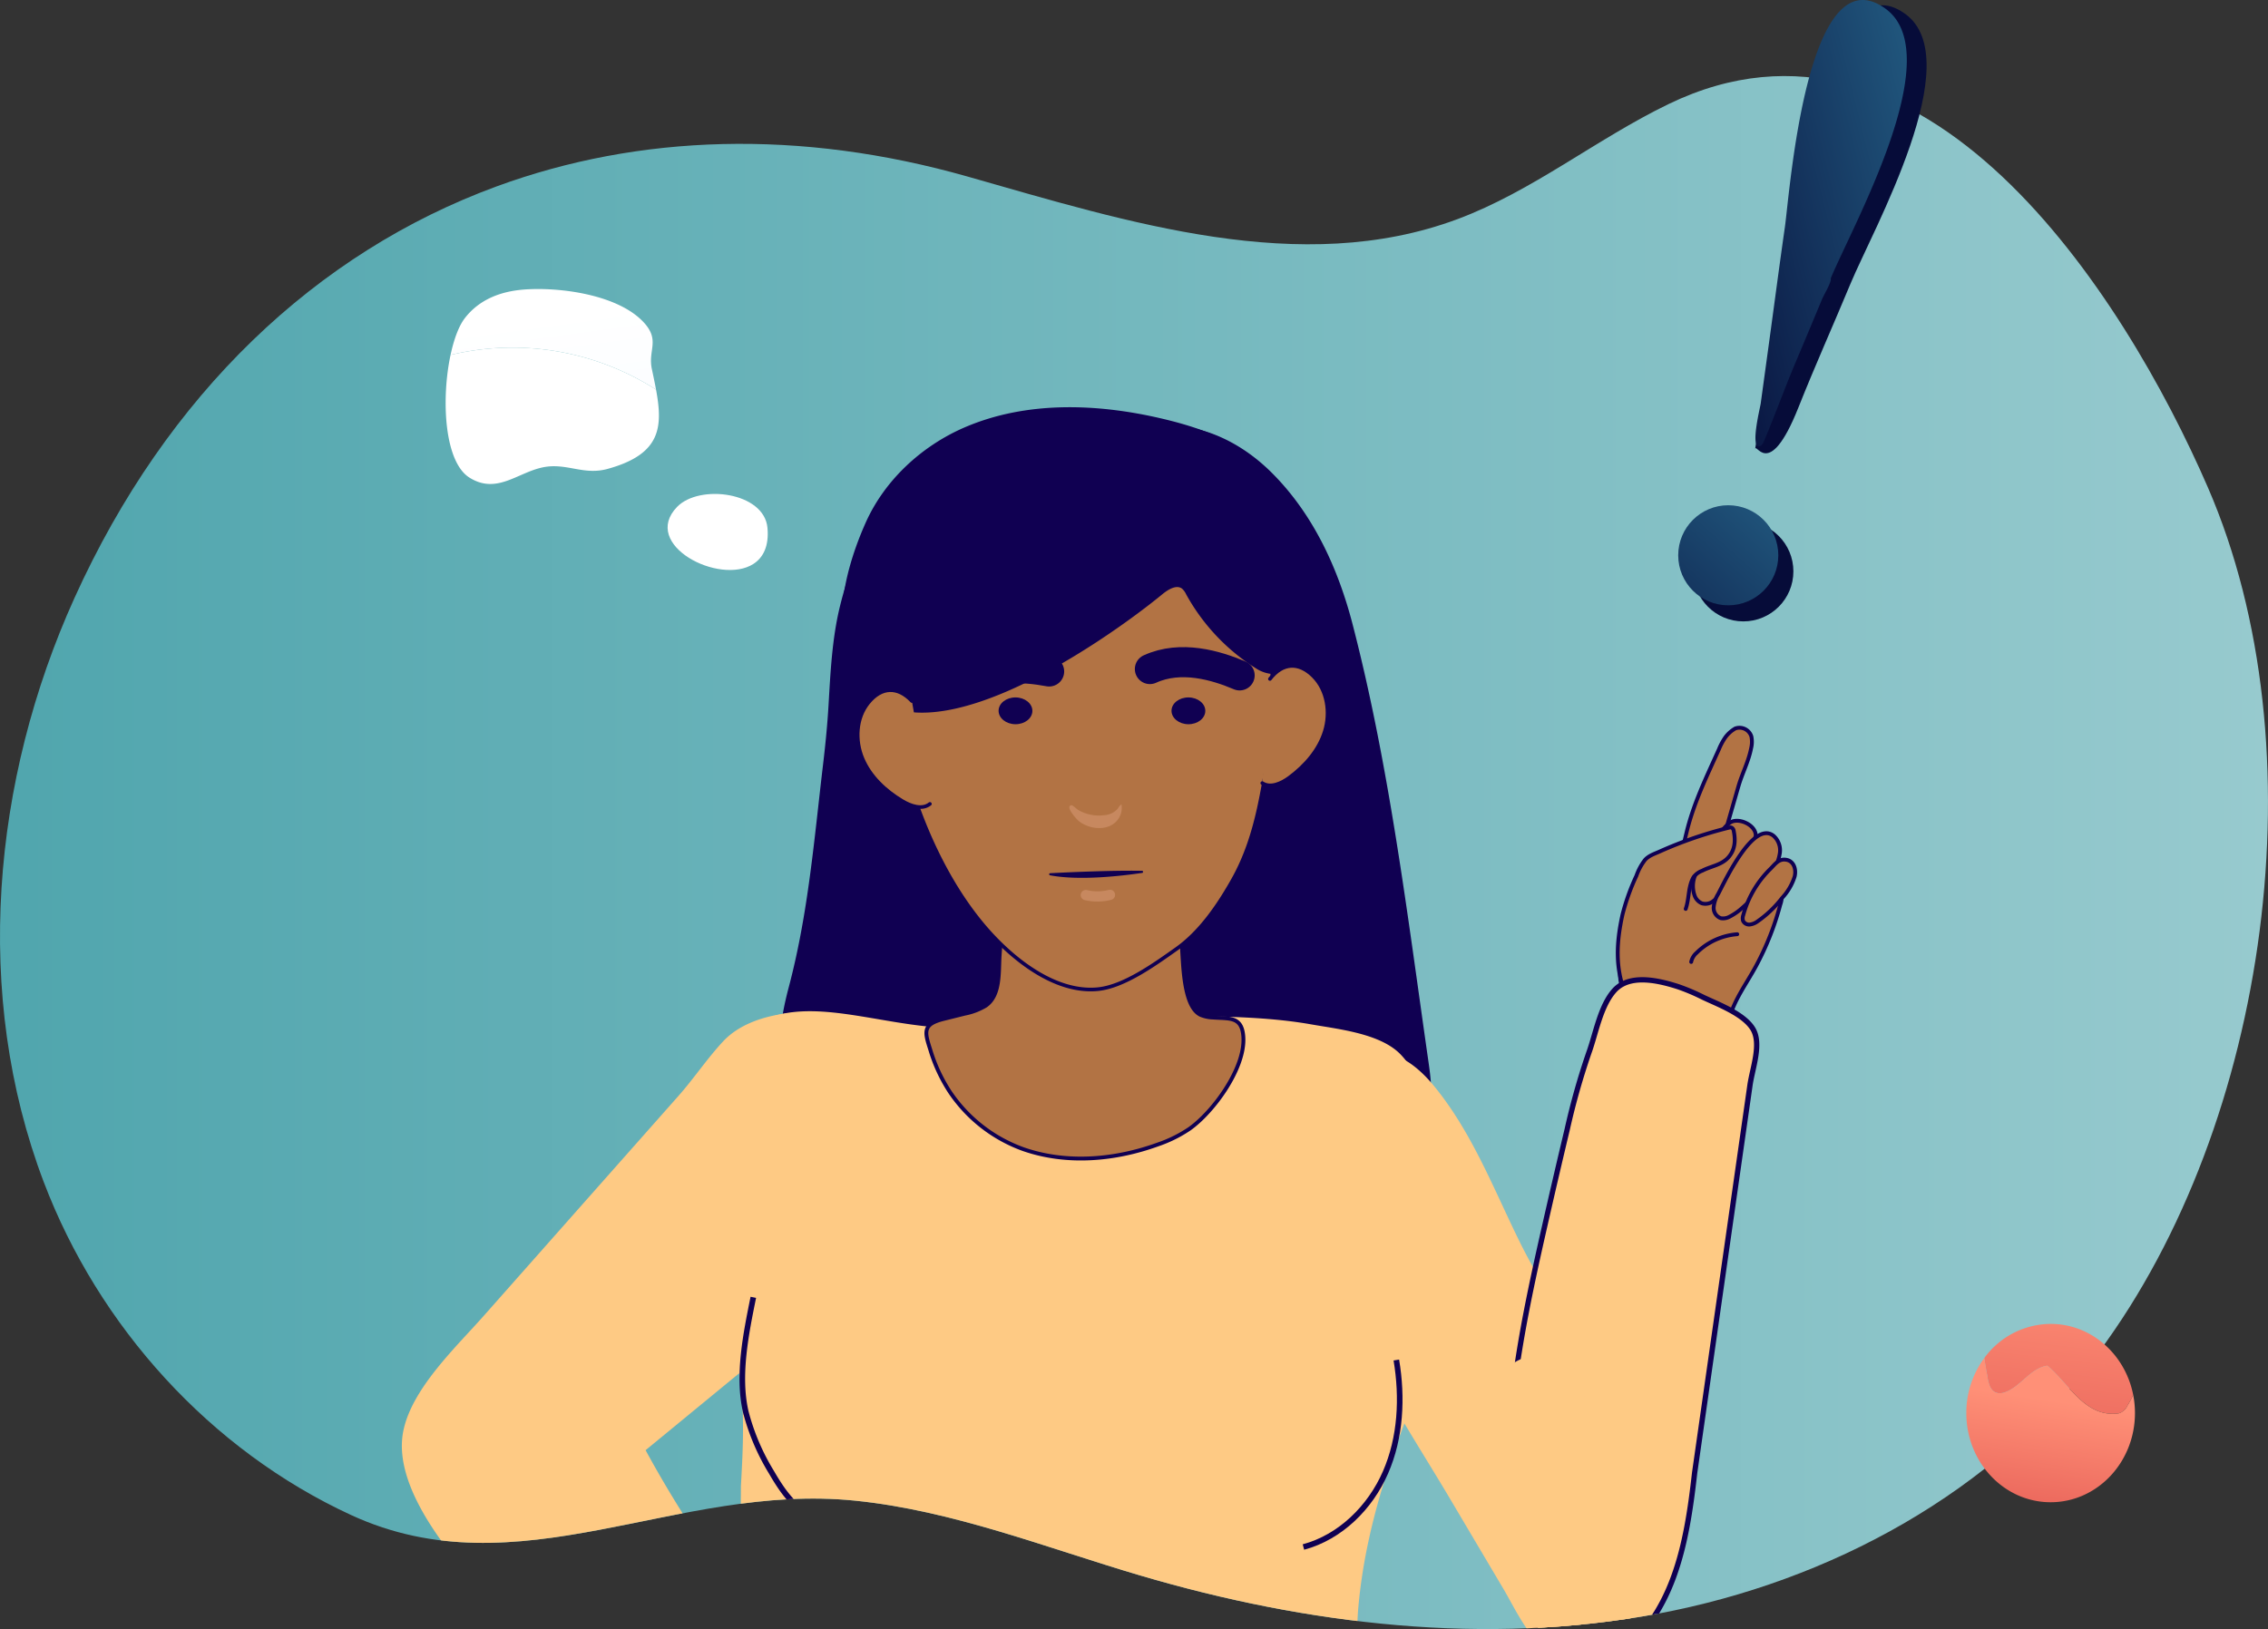 <svg xmlns="http://www.w3.org/2000/svg" xmlns:xlink="http://www.w3.org/1999/xlink" width="591.287" height="424.795" viewBox="0 0 591.287 424.795">
  <rect x="0" y="0" width="591.287" height="424.795" fill="#333333" stroke="none"/>
  <defs>
    <linearGradient id="linear-gradient" y1="0.5" x2="1" y2="0.5" gradientUnits="objectBoundingBox">
      <stop offset="0" stop-color="#4fa5ad"/>
      <stop offset="1" stop-color="#99cbcf"/>
    </linearGradient>
    <clipPath id="clip-path">
      <path id="Path_15023" data-name="Path 15023" d="M535.025,214.188c-47.06,17.247-86.039,54.157-110.107,107.332-21.511,47.525-26.543,103.495-8.029,152.265C431.208,511.5,460.28,543.7,497,560.652c43.649,20.154,84.73-8.471,131.39-3.741,25.543,2.589,49.74,12.243,74.363,19.509,43.708,12.9,90.284,18.363,135.071,9.949s87.667-31.6,114.844-68.179c44.489-59.881,57.822-157.733,28.481-225.407-22.044-50.844-74.165-132.19-140.636-100.046-18.847,9.115-35.455,22.716-55.075,30.022-40.764,15.178-85.8.794-127.64-11.106C614.09,199.219,572.056,200.616,535.025,214.188Z" transform="translate(-405.499 -185.432)" fill="none"/>
    </clipPath>
    <linearGradient id="linear-gradient-2" x1="-48.028" y1="2.763" x2="-46.678" y2="2.517" gradientUnits="objectBoundingBox">
      <stop offset="0" stop-color="#2a7195"/>
      <stop offset="1" stop-color="#060c39"/>
    </linearGradient>
    <linearGradient id="linear-gradient-3" x1="-80.693" y1="10.593" x2="-77.656" y2="9.148" xlink:href="#linear-gradient-2"/>
    <linearGradient id="linear-gradient-4" x1="1.192" y1="-0.051" x2="-0.291" y2="0.874" xlink:href="#linear-gradient-2"/>
    <linearGradient id="linear-gradient-5" x1="1.623" y1="-0.758" x2="-0.903" y2="2.072" xlink:href="#linear-gradient-2"/>
    <linearGradient id="linear-gradient-6" x1="2.496" y1="-0.291" x2="6.522" y2="14.187" gradientUnits="objectBoundingBox">
      <stop offset="0" stop-color="#fff"/>
      <stop offset="1" stop-color="#bbdbf9"/>
    </linearGradient>
    <linearGradient id="linear-gradient-7" x1="2.216" y1="0.5" x2="3.216" y2="0.5" xlink:href="#linear-gradient-6"/>
    <linearGradient id="linear-gradient-8" x1="1.417" y1="0.5" x2="2.417" y2="0.5" xlink:href="#linear-gradient-6"/>
    <linearGradient id="linear-gradient-9" x1="0.713" y1="-0.573" x2="0.336" y2="1.476" gradientUnits="objectBoundingBox">
      <stop offset="0" stop-color="#ff9077"/>
      <stop offset="1" stop-color="#e9645a"/>
    </linearGradient>
    <linearGradient id="linear-gradient-10" x1="0.516" y1="0.293" x2="0.373" y2="1.104" xlink:href="#linear-gradient-9"/>
  </defs>
  <g id="Group_17386" data-name="Group 17386" transform="translate(-405.499 -149.656)">
    <g id="Group_17375" data-name="Group 17375" transform="translate(405.499 169.486)">
      <path id="Path_14997" data-name="Path 14997" d="M535.025,214.188c-47.06,17.247-86.039,54.157-110.107,107.332-21.511,47.525-26.543,103.495-8.029,152.265C431.208,511.5,460.28,543.7,497,560.652c43.649,20.154,84.73-8.471,131.39-3.741,25.543,2.589,49.74,12.243,74.363,19.509,43.708,12.9,90.284,18.363,135.071,9.949s87.667-31.6,114.844-68.179c44.489-59.881,57.822-157.733,28.481-225.407-22.044-50.844-74.165-132.19-140.636-100.046-18.847,9.115-35.455,22.716-55.075,30.022-40.764,15.178-85.8.794-127.64-11.106C614.09,199.219,572.056,200.616,535.025,214.188Z" transform="translate(-405.499 -185.432)" fill="url(#linear-gradient)"/>
    </g>
    <g id="Group_17383" data-name="Group 17383" transform="translate(405.499 169.486)">
      <g id="Group_17382" data-name="Group 17382" transform="translate(0 0)" clip-path="url(#clip-path)">
        <g id="Group_17381" data-name="Group 17381" transform="translate(104.769 86.716)">
          <g id="Group_17380" data-name="Group 17380">
            <g id="Group_17379" data-name="Group 17379" transform="translate(76.034)">
              <g id="Group_17376" data-name="Group 17376">
                <path id="Path_14998" data-name="Path 14998" d="M839.981,356.237a77.463,77.463,0,0,0-19.217,6.339c-7.4,3.571-14.169,8.292-20.905,12.992-6.055,4.224-9.481,15.055-11.209,22.069-2.088,8.474-2.483,17.253-3,25.929-.3,5.073-.8,10.109-1.392,15.125-2.376,19.973-3.874,39.027-8.958,58.293-2.228,8.446-3.763,17.723-.147,25.674,2.475,5.445,7.1,9.605,11.929,13.133,28.543,20.846,66.448,24.024,101.6,20.352,13.589-1.419,27.436-3.869,39.2-10.824,6.17-3.649,11.915-8.936,13.611-15.9,1.065-4.372.433-8.956-.207-13.411-5.443-37.905-10.093-76.471-19.692-113.521-3.773-14.563-10.2-28.618-20.959-39.361-5.838-5.829-13.224-10.313-21.347-11.754" transform="translate(-750.097 -346.109)" fill="#100052" stroke="#100052" stroke-width="0.714"/>
                <path id="Path_14999" data-name="Path 14999" d="M741.6,941.307c-1.583-2.393-1.636-5.854-.955-12.34,2.161-20.6,3.431-36.774,1.437-57.692a394.463,394.463,0,0,1-1.442-60.452c1.13-20.428,3.406-41.149,3.406-61.6.617-11.158,1.221-22.485-1.223-33.39-1.662-7.415-4.695-14.444-6.895-21.718a99.8,99.8,0,0,1-4.026-21.891c-.725-10.333.237-21.019,4.7-30.366,11.852-24.821,33.47-14.881,55.793-12.535a7.934,7.934,0,0,1,3.947,1.16c1.265.93,3.345-1.165,3.893.306,3.1,8.307,4.985,16.8,13.765,20.84a39.91,39.91,0,0,0,28.653,1.439c5.6-1.8,10.908-4.748,14.722-9.305,4.96-5.926,3.94-10.37,6.324-17.078,9.3.095,19.728.481,28.887,2.1,6.879,1.214,16.873,2.253,22.439,6.923,4.211,3.534,7.2,10.972,9.485,15.9a88.151,88.151,0,0,1,7.613,32.021c.288,5.014.835,10.837-.556,15.628-1.53,5.272-4.836,10.521-7.053,15.56-9.222,20.954-17.4,42.784-19.477,65.755-1.211,13.409,1.415,26.382,1.124,39.648a166.267,166.267,0,0,0,2.994,36.4,270.652,270.652,0,0,0,12.222,43c2.283,6.074,8.083,13.52,3.883,18.81-3.975,5.007-9.845,8.922-14.731,12.985-45.743,38-104.018,38.182-157.062,16.533C746.947,945.285,743.346,943.944,741.6,941.307Z" transform="translate(-731.686 -468.236)" fill="#feca84"/>
                <path id="Path_15000" data-name="Path 15000" d="M906.2,565.568a54.9,54.9,0,0,1,1.554,9.318c.438,4.423.21,16.491,4.932,18.761a9.1,9.1,0,0,0,3.273.7c4.337.334,7.6-.368,7.905,5.187.441,8.063-7.768,19.348-14.019,23.8a34.344,34.344,0,0,1-8.3,4.115c-11.192,4.059-23.755,5.141-35,1.239a38.976,38.976,0,0,1-19.17-14.9,42.141,42.141,0,0,1-5.168-11.149c-1.427-4.462-2.061-6.536,3.439-7.908l5.553-1.386a16.764,16.764,0,0,0,5.455-2.062c3.915-2.653,3.385-8.732,3.651-12.886.3-4.754.687-9.712,3.285-13.853,2.333-3.719,6.149-6.256,10.074-8.224,9.754-4.89,23.726-7.656,30.2,3.551A24.5,24.5,0,0,1,906.2,565.568Z" transform="translate(-780.505 -435.556)" fill="#b27344" stroke="#100052" stroke-linecap="round" stroke-linejoin="round" stroke-width="1"/>
                <path id="Path_15001" data-name="Path 15001" d="M825.328,418.464c-6.334,28.569,4.263,68.765,23.229,90.9,7.247,8.458,18.416,17.3,29.5,16.189,6.8-.681,14.911-6.568,20.461-10.493,6.231-4.406,10.986-11.394,14.723-18.031,6.646-11.8,7.84-24.737,10.164-37.74,1.227-6.863-.04-15.077-.291-22.043a194.345,194.345,0,0,0-1.979-22.925" transform="translate(-772.604 -374.165)" fill="#b27344" stroke="#100052" stroke-linecap="round" stroke-linejoin="round" stroke-width="0.947"/>
                <path id="Path_15002" data-name="Path 15002" d="M913.28,410.647c6.979,1.011,11-9.625,11.209-15.765.514-15.218-4.978-33.188-18.171-41.747-6.38-4.139-13.735-6.537-21.137-8.28-16.914-3.983-35.228-4.637-51.2,2.21-11.1,4.759-20.782,13.631-25.724,24.735-4.877,10.957-8.722,25.323-4.106,36.872,12.509,31.3,65.988-6.382,80.921-18.666,1.617-1.33,3.956-2.73,5.6-1.435a4.805,4.805,0,0,1,1.123,1.544,52.634,52.634,0,0,0,18.095,19.2A8.781,8.781,0,0,0,913.28,410.647Z" transform="translate(-763.059 -341.878)" fill="#100052" stroke="#100052" stroke-width="0.714"/>
                <path id="Path_15003" data-name="Path 15003" d="M1001.2,466.326c3.282-4.262,7.519-4.546,11.344-.7,3.62,3.638,4.479,9.445,2.97,14.35s-5.071,8.966-9.186,12.033c-2.076,1.546-4.955,2.89-7.123,1.475" transform="translate(-850.923 -395.829)" fill="#b27344" stroke="#100052" stroke-linecap="round" stroke-linejoin="round" stroke-width="0.947"/>
                <path id="Path_15004" data-name="Path 15004" d="M823.04,477.177c-3.69-3.913-7.935-3.774-11.357.432-3.239,3.981-3.514,9.845-1.524,14.575s5.94,8.415,10.341,11.056c2.219,1.332,5.219,2.382,7.234.758" transform="translate(-766.102 -400.919)" fill="#b27344" stroke="#100052" stroke-linecap="round" stroke-linejoin="round" stroke-width="0.947"/>
              </g>
              <path id="Path_15005" data-name="Path 15005" d="M1074.527,785l-14.121-23.835c-11.359-19.173-26.16-40.441-30.629-62.541-2.413-11.933-4.391-24.869-.077-36.62,1.793-4.884,5.765-12.88,10.515-15.526,5.709-3.18,12.346,2.745,15.913,7.028,10.2,12.249,15.872,27.34,22.872,41.466,7.544,15.225,18.217,27.736,24.667,43.624a124.521,124.521,0,0,1,8.353,32.9c.838,7.471.872,12.983-3.257,19.317a45.079,45.079,0,0,1-6.248,8.152,15.16,15.16,0,0,1-9.043,4.481C1083.74,804.211,1078.6,791.876,1074.527,785Z" transform="translate(-863.381 -477.239)" fill="#feca84"/>
              <g id="Group_17378" data-name="Group 17378" transform="translate(240.955 83.174)">
                <path id="Path_15006" data-name="Path 15006" d="M1210.246,492.169a3.251,3.251,0,0,1,4.189,2.073,6.85,6.85,0,0,1-.066,3.1c-.675,3.486-2.334,6.55-3.309,9.926q-1.616,5.6-3.229,11.2a91.243,91.243,0,0,1-3.818,11.347c-.947,2.166-2.753,4.631-4.92,4.136-5.391,0-2.173-12.088-1.6-14.482,1.841-7.715,5.216-14.611,8.495-21.891a16.712,16.712,0,0,1,1.666-3.1,8.382,8.382,0,0,1,2.424-2.21C1210.13,492.228,1210.187,492.2,1210.246,492.169Z" transform="translate(-1179.598 -491.933)" fill="#b27344" stroke="#100052" stroke-linecap="round" stroke-linejoin="round" stroke-width="1"/>
                <path id="Path_15007" data-name="Path 15007" d="M1167.53,580.728a10.636,10.636,0,0,0,.724,4.794c.426.954,1.058,1.8,1.513,2.744a13.549,13.549,0,0,1,1.113,4.687c.928,10.05-2.2,20.064-2.054,30.156a3.848,3.848,0,0,0,2.893,4.152,35.173,35.173,0,0,0,13.654,3.393,5.938,5.938,0,0,0,2.832-.385,5.846,5.846,0,0,0,2.418-2.829c4.316-8.557,4.04-18.584,4.53-28.155a29.009,29.009,0,0,1,.808-6.19c1.393-5.09,4.479-9.088,6.95-13.666a73.321,73.321,0,0,0,6.364-16.084,6.138,6.138,0,0,0,.1-3.991,6.355,6.355,0,0,0-1.755-2.073c-2.276-2.014-4.465-2.7-7.054-3.934-2.965-1.419-5.435-3.023-8.709-3.839a26.664,26.664,0,0,0-10.8-.633c-6.412,1.073-7.619,4.8-8.787,10.268-1.448,6.772-4.035,13.284-4.654,20.228C1167.581,579.819,1167.549,580.273,1167.53,580.728Z" transform="translate(-1166.894 -517.179)" fill="#b27344" stroke="#100052" stroke-linecap="round" stroke-linejoin="round" stroke-width="1"/>
                <path id="Path_15008" data-name="Path 15008" d="M1205.086,545.253a21.849,21.849,0,0,0-2.735,4.722,7.358,7.358,0,0,0-.128,5.341,3.427,3.427,0,0,0,1.906,2,3.284,3.284,0,0,0,2.836-.516,9.089,9.089,0,0,0,2.058-2.148,92.05,92.05,0,0,0,8.808-14.114,2.154,2.154,0,0,0,.312-1.021c-.111-2.78-4.676-4.737-6.777-3.2C1208.823,538.172,1206.864,542.7,1205.086,545.253Z" transform="translate(-1182.166 -511.474)" fill="#b27344" stroke="#100052" stroke-linecap="round" stroke-linejoin="round" stroke-width="1"/>
                <path id="Path_15009" data-name="Path 15009" d="M1212.681,557.5a7.837,7.837,0,0,0-1.155,3.442,2.834,2.834,0,0,0,1.853,2.849,3.438,3.438,0,0,0,2.3-.4,15.1,15.1,0,0,0,3.191-2.2,37.93,37.93,0,0,0,8.161-9.8,11.781,11.781,0,0,0,1.75-4.622,5.023,5.023,0,0,0-1.66-4.472C1221.835,538.185,1214.456,554.146,1212.681,557.5Z" transform="translate(-1186.51 -514.08)" fill="#b27344" stroke="#100052" stroke-linecap="round" stroke-linejoin="round" stroke-width="1"/>
                <path id="Path_15010" data-name="Path 15010" d="M1225.3,568.552a2.482,2.482,0,0,0-.062,1.42,1.734,1.734,0,0,0,1.749,1.009,4.242,4.242,0,0,0,1.992-.787,28.824,28.824,0,0,0,6.449-6.141,14.655,14.655,0,0,0,3.278-5.583c.49-1.976-.27-4.358-2.658-4.424-1.609-.044-2.518,1.249-3.554,2.308A26.753,26.753,0,0,0,1225.3,568.552Z" transform="translate(-1192.583 -519.617)" fill="#b27344" stroke="#100052" stroke-linecap="round" stroke-linejoin="round" stroke-width="1"/>
                <g id="Group_17377" data-name="Group 17377" transform="translate(0 26.03)">
                  <path id="Path_15011" data-name="Path 15011" d="M1168.543,582.653c-2.947-7.061-2.468-13.889-.906-21.031a56.65,56.65,0,0,1,3.624-10.1,14.648,14.648,0,0,1,2.284-4.2c1.046-1.131,2.572-1.575,3.875-2.176a106.923,106.923,0,0,1,18-6.18.818.818,0,0,1,.615-.019,1.045,1.045,0,0,1,.564.7c.552,2.571.443,5.039-1.362,7.069s-4.53,2.278-6.776,3.463a5.025,5.025,0,0,0-2.314,1.7c-1.465,2.6-1.071,5.525-2.036,8.276" transform="translate(-1166.395 -538.895)" fill="#b27344" stroke="#100052" stroke-linecap="round" stroke-linejoin="round" stroke-width="1"/>
                </g>
                <path id="Path_15012" data-name="Path 15012" d="M1200.941,596.383a4.262,4.262,0,0,1,1.4-2.362,16.874,16.874,0,0,1,10.612-4.867" transform="translate(-1181.792 -535.265)" fill="#b27344" stroke="#100052" stroke-linecap="round" stroke-linejoin="round" stroke-width="1"/>
              </g>
              <path id="Path_15013" data-name="Path 15013" d="M1144.629,611.764a7.625,7.625,0,0,0-2.039,1.6c-3.661,4.051-4.827,11.191-6.639,16.193a184.385,184.385,0,0,0-5.675,20.085q-3.022,12.655-5.9,25.344c-6.516,28.657-12.622,58.276-7.589,87.23,1.258,7.241,4.078,14.5,6.665,21.372,3.579,9.5,10.345,9.711,18.166,4.5,16.44-10.957,19.792-30.265,21.883-48.893l6.582-46.115,7.846-54.97c.645-4.519,3.118-10.864.733-14.748-2.4-3.911-9.087-6.365-13.022-8.24a52.272,52.272,0,0,0-6.437-2.723C1154.828,610.993,1148.783,609.514,1144.629,611.764Z" transform="translate(-902.502 -461.652)" fill="#feca84" stroke="#100052" stroke-width="1.383"/>
              <path id="Path_15014" data-name="Path 15014" d="M1102.375,801.5c-1.546,5.369-1.439,11.208-1.05,17.047.393,5.879-.5,10.171,2.052,15.934l9.411,21.278c1.4,3.171,3.26,6.73,6.648,7.466,2.711.589,5.533-.986,7.186-3.214a19.526,19.526,0,0,0,2.94-7.715,120.3,120.3,0,0,0,2-36.932,153.389,153.389,0,0,0-3.213-18.2c-1.189-5.335-2.459-8.474-8.567-8.762l-3.525-.166a13.009,13.009,0,0,0-2.989.09c-2.4.447-4.347,2.2-5.958,4.035A23.48,23.48,0,0,0,1102.375,801.5Z" transform="translate(-896.327 -540.808)" fill="#feca84"/>
            </g>
            <path id="Path_15015" data-name="Path 15015" d="M596.195,730.775a24.367,24.367,0,0,0-1.329,4.408c-2.361,12.1,7.664,26.079,14.752,34.777,13.214,16.214,29.137,29.886,43.245,45.273,7.765,8.47,22.375,40.968,36.16,32.13a252.729,252.729,0,0,0,24.911-18.216c1.641-1.361,3.33-2.834,4.071-4.832,1.712-4.612-2.226-9.222-5.747-12.657a301.658,301.658,0,0,1-54.2-71.594l33.5-27.541c10.255-8.43,20.671-17.038,27.964-28.131s11.116-25.255,6.918-37.849a32.827,32.827,0,0,0-11.788-15.791c-6.509-4.794-12.984-5.555-20.955-4.416-5.57.8-11.534,2.946-15.417,7.113-4.184,4.491-7.592,9.642-11.658,14.235q-25.434,28.727-50.864,57.46C609.507,712.2,600.02,721.257,596.195,730.775Z" transform="translate(-594.514 -468.456)" fill="#feca84"/>
          </g>
          <path id="Path_15016" data-name="Path 15016" d="M1042.788,789.466c1.637,9.826,1.149,20.205-2.839,29.334s-11.761,16.849-21.383,19.428" transform="translate(-783.517 -541.372)" fill="none" stroke="#100052" stroke-width="1.462"/>
          <path id="Path_15017" data-name="Path 15017" d="M757.512,759.972c-1.9,9.405-4.155,20.335-1.973,29.845a57.953,57.953,0,0,0,6.746,15.839c2.693,4.656,5.938,9.377,10.847,11.576" transform="translate(-665.884 -528.226)" fill="none" stroke="#100052" stroke-width="1.462"/>
        </g>
        <path id="Path_15018" data-name="Path 15018" d="M857.1,468.272c7.111-5.35,16.67-4.648,23.2-3.428" transform="translate(-606.783 -309.584)" fill="none" stroke="#100052" stroke-linecap="round" stroke-linejoin="round" stroke-width="7.848"/>
        <path id="Path_15019" data-name="Path 15019" d="M946.346,462.96c8.1-3.692,17.28-.945,23.394,1.653" transform="translate(-646.559 -308.33)" fill="none" stroke="#100052" stroke-linecap="round" stroke-linejoin="round" stroke-width="7.848"/>
        <ellipse id="Ellipse_339" data-name="Ellipse 339" cx="3.495" cy="4.405" rx="3.495" ry="4.405" transform="translate(305.398 168.988) rotate(-89.573)" fill="#100052"/>
        <ellipse id="Ellipse_340" data-name="Ellipse 340" cx="3.495" cy="4.405" rx="3.495" ry="4.405" transform="translate(260.316 168.988) rotate(-89.573)" fill="#100052"/>
        <path id="Path_15020" data-name="Path 15020" d="M915.236,530.93a10.477,10.477,0,0,0,2.482-.068,5.044,5.044,0,0,0,3.419-1.738,3.155,3.155,0,0,1,.911-1.085,5.094,5.094,0,0,1-1.117,4.212c-2.47,2.939-7.445,2.324-10.11.059-.488-.415-3.518-3.683-1.852-4.039.331-.07,1.436,1.016,1.762,1.21a10.51,10.51,0,0,0,2.185.979A10.853,10.853,0,0,0,915.236,530.93Z" transform="translate(-629.679 -338.135)" fill="#e2a383" opacity="0.44" style="mix-blend-mode: multiply;isolation: isolate"/>
        <path id="Path_15021" data-name="Path 15021" d="M923.2,559.851c-5.169.767-16.314,2.089-23.99.625a.277.277,0,0,1,.033-.552c4.536-.234,16.017-.769,23.908-.625A.277.277,0,0,1,923.2,559.851Z" transform="translate(-625.442 -352.058)" fill="#100052"/>
        <path id="Path_15022" data-name="Path 15022" d="M916.2,570.688a13.073,13.073,0,0,0,6.3-.058" transform="translate(-633.12 -357.118)" fill="none" stroke="#e2a383" stroke-linecap="round" stroke-linejoin="round" stroke-width="2.666" opacity="0.44" style="mix-blend-mode: multiply;isolation: isolate"/>
      </g>
    </g>
    <path id="Path_15024" data-name="Path 15024" d="M1230.946,268.158c.082-3.033,3.366,8.879,11.333-11.163,4.311-10.846,9.1-21.5,13.575-32.274,5.794-13.941,30.822-58.387,14.248-70.346-20.363-14.692-24.867,47.253-26.187,56.884C1241.169,231.308,1233.693,248.108,1230.946,268.158Z" transform="translate(-367.909 -1.104)" fill="url(#linear-gradient-2)"/>
    <circle id="Ellipse_341" data-name="Ellipse 341" cx="13.048" cy="13.048" r="13.048" transform="translate(846.956 285.596)" fill="url(#linear-gradient-3)"/>
    <path id="Path_15025" data-name="Path 15025" d="M1231.826,266a.669.669,0,0,0,.356.039c.6-.084.942-.724,1.18-1.286,2.914-6.857,5.368-13.741,8.26-20.584q2.312-5.473,4.6-10.956,1.187-2.843,2.37-5.687c.4-.95,2.48-4.368,2.2-5.282,5.794-13.941,30.823-58.386,14.249-70.346-20.364-14.691-24.868,47.253-26.187,56.884-1.468,10.236-2.808,20.491-4.212,30.736l-2.106,15.368C1232.375,256.017,1230.056,265.257,1231.826,266Z" transform="translate(-368.006)" fill="url(#linear-gradient-4)"/>
    <circle id="Ellipse_342" data-name="Ellipse 342" cx="13.048" cy="13.048" r="13.048" transform="translate(843.023 281.404)" fill="url(#linear-gradient-5)"/>
    <g id="Group_17384" data-name="Group 17384" transform="translate(521.683 225.024)">
      <path id="Path_15026" data-name="Path 15026" d="M617.413,302.815c.878-4.11,2.168-7.589,3.755-9.632,3.81-4.9,9.4-6.966,15.432-7.424,9.12-.693,24.567,1.27,31.265,8.656,4.2,4.636,1,7.132,2.021,12.01.395,1.892.783,3.7,1.1,5.434A69.354,69.354,0,0,0,617.413,302.815Z" transform="translate(-616.135 -285.629)" fill="url(#linear-gradient-6)"/>
      <path id="Path_15027" data-name="Path 15027" d="M669.96,324.118c1.789,9.717,1.367,16.823-12.635,20.675-5.871,1.615-10.047-1.2-15.562-.615a13.862,13.862,0,0,0-1.643.278c-6.473,1.479-11.826,6.99-18.8,2.609-6.611-4.153-7.382-20.539-4.934-31.991A69.354,69.354,0,0,1,669.96,324.118Z" transform="translate(-615.108 -297.888)" fill="url(#linear-gradient-7)"/>
    </g>
    <path id="Path_15028" data-name="Path 15028" d="M741.884,400.269c2.541-1.642,4.1-4.647,3.652-9.427-.864-9.309-17.719-11.451-23.547-5.452C712.395,395.268,733.073,405.962,741.884,400.269Z" transform="translate(-139.955 -103.568)" fill="url(#linear-gradient-8)"/>
    <g id="Group_17385" data-name="Group 17385" transform="translate(918.136 494.879)">
      <path id="Path_15029" data-name="Path 15029" d="M1343.894,790.414c4.342-1.347,6.887-6.437,11.379-7.037,5.689,4.791,9.881,13.624,18.565,12.427a3.581,3.581,0,0,0,2.245-1.946,30.346,30.346,0,0,0,1.551-2.866c-2.067-10.572-10.92-18.518-21.527-18.518a21.537,21.537,0,0,0-17.289,8.889c.2,1.479.452,2.952.734,4.41C1339.851,787.719,1340.3,791.313,1343.894,790.414Z" transform="translate(-1334.124 -772.474)" fill="url(#linear-gradient-9)"/>
      <path id="Path_15030" data-name="Path 15030" d="M1372.308,801.006a3.581,3.581,0,0,1-2.245,1.946c-8.684,1.2-12.876-7.635-18.565-12.427-4.492.6-7.037,5.689-11.379,7.037-3.594.9-4.042-2.695-4.342-4.641-.282-1.458-.531-2.931-.734-4.41a24.012,24.012,0,0,0-4.694,14.362c0,12.841,9.842,23.251,21.983,23.251s21.983-10.41,21.983-23.251a24.644,24.644,0,0,0-.456-4.733A30.318,30.318,0,0,1,1372.308,801.006Z" transform="translate(-1330.35 -779.622)" fill="url(#linear-gradient-10)"/>
    </g>
  </g>
</svg>
